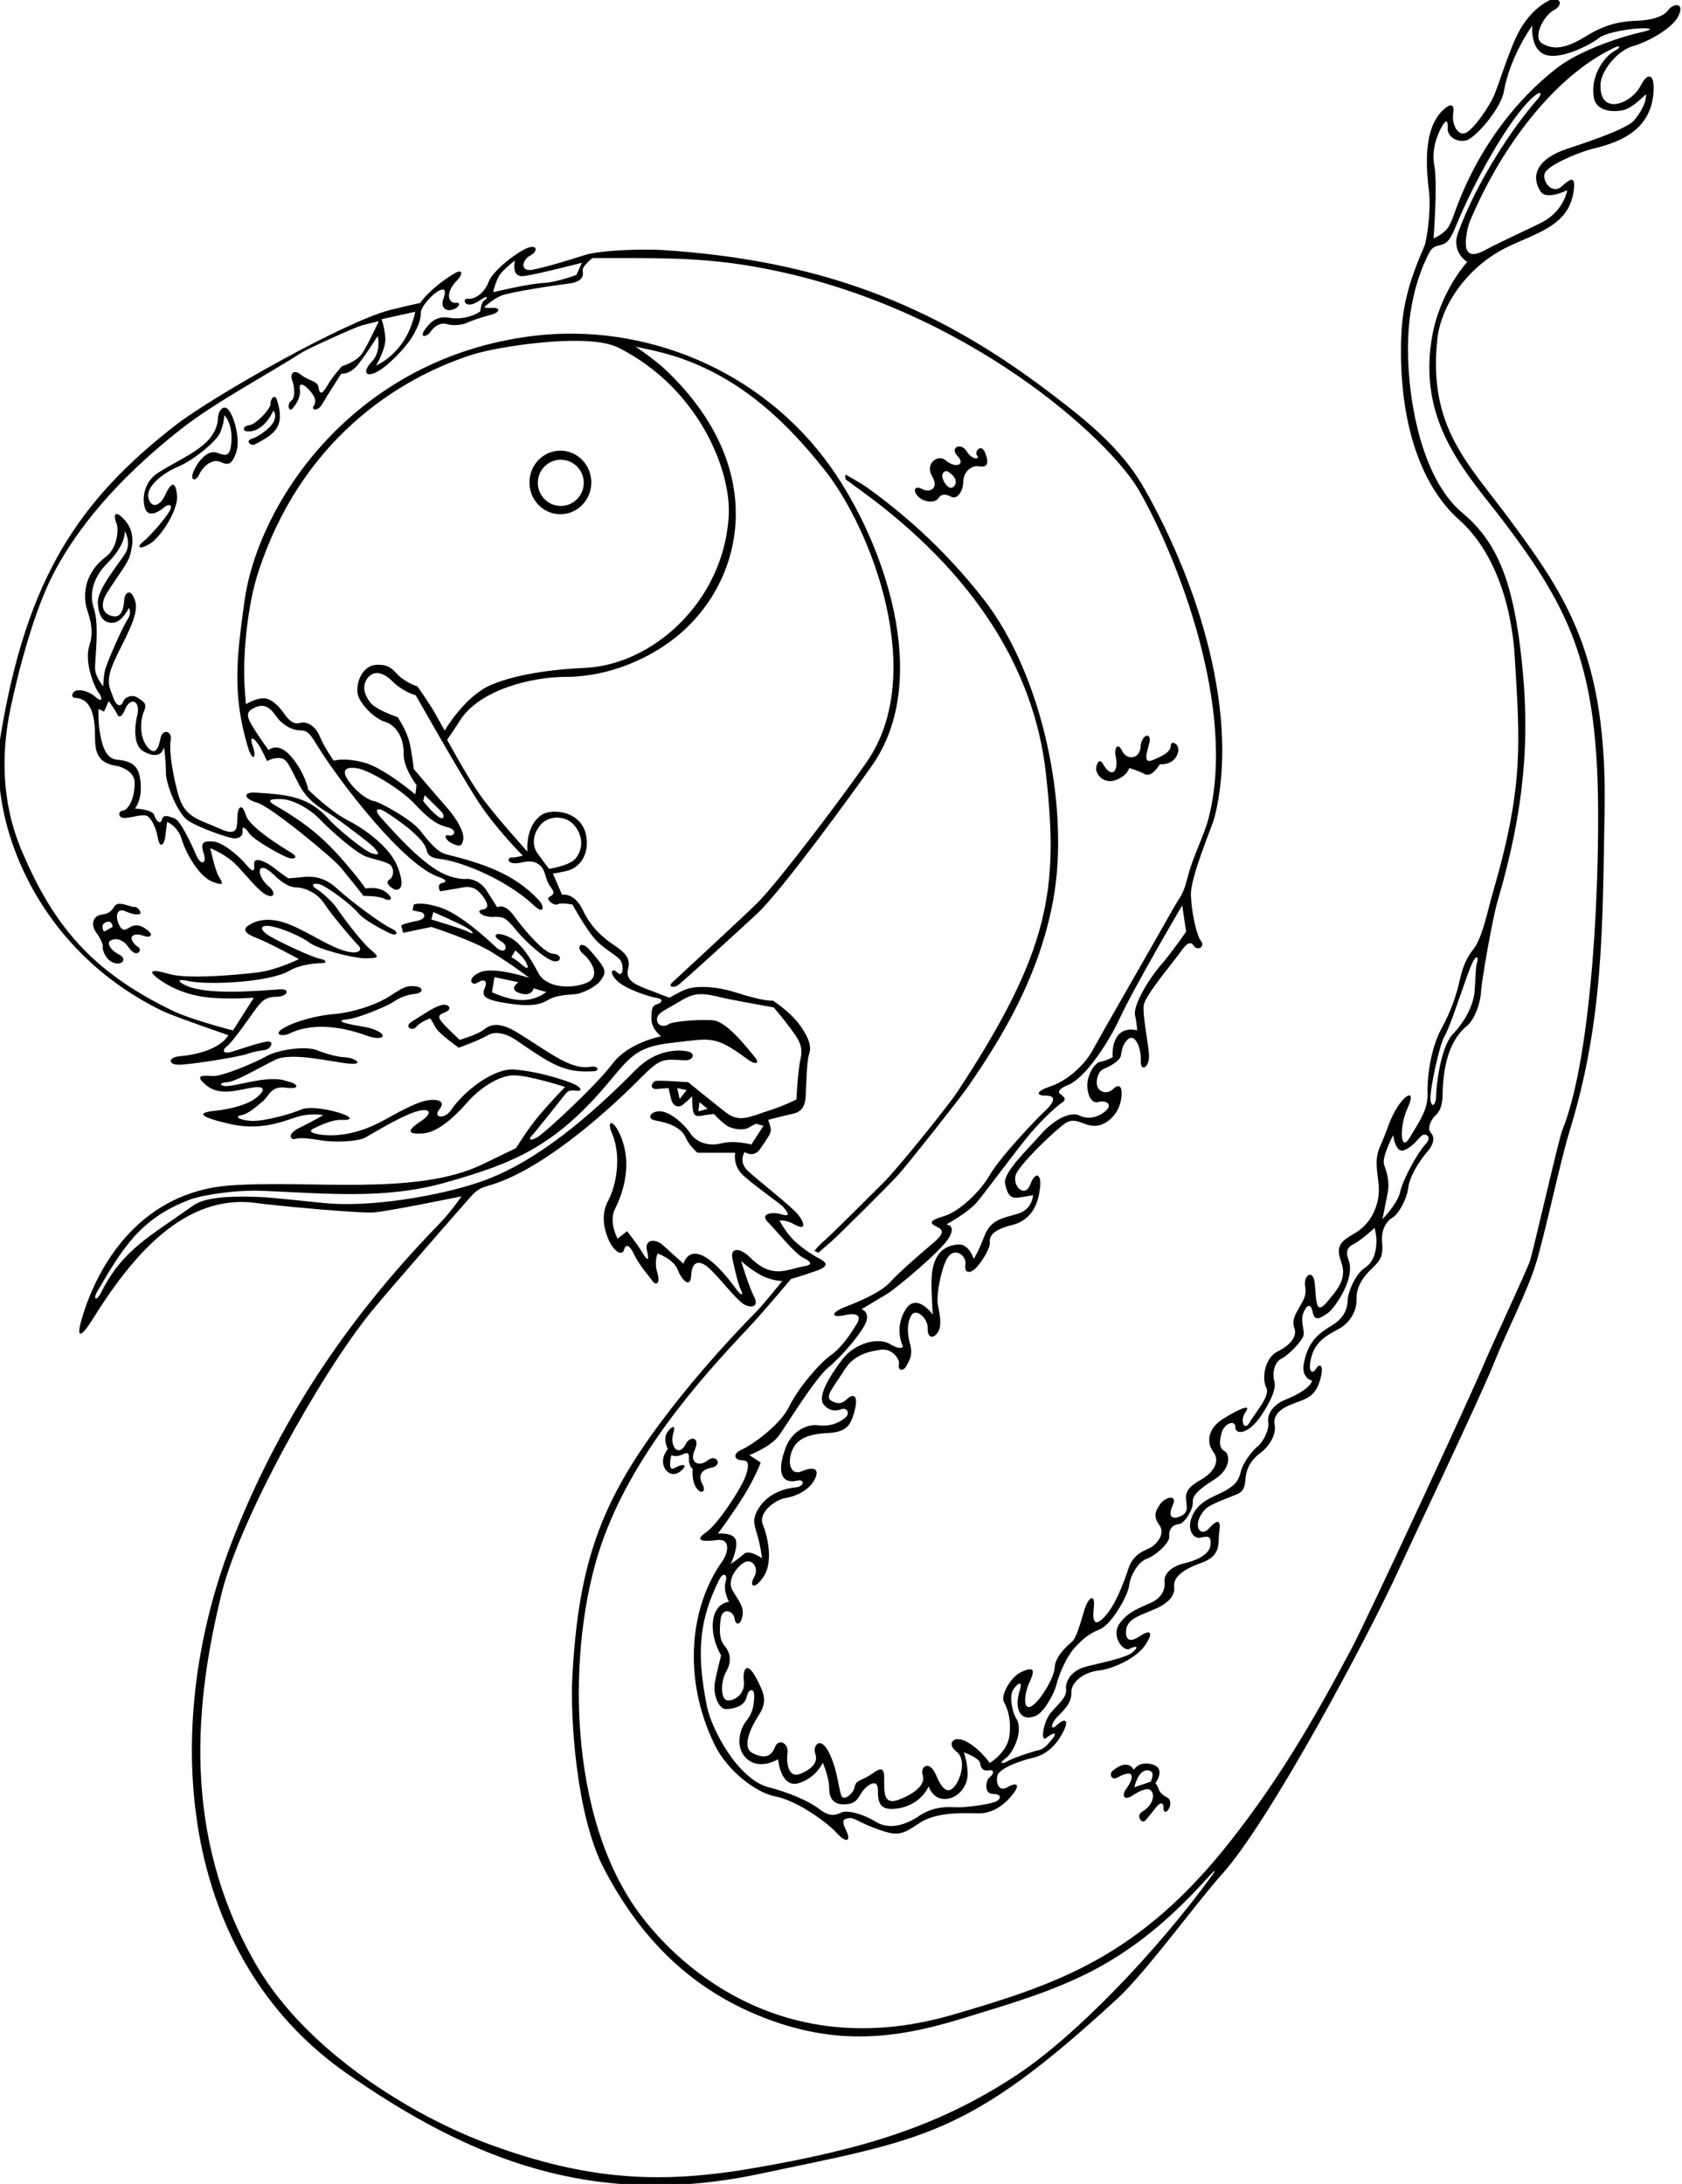 <?xml version="1.0" encoding="UTF-8"?>
<svg xmlns="http://www.w3.org/2000/svg" xmlns:xlink="http://www.w3.org/1999/xlink" width="429pt" height="557pt" viewBox="0 0 429 557" version="1.1">
<g id="surface1">
<path style=" stroke:none;fill-rule:nonzero;fill:rgb(0%,0%,0%);fill-opacity:1;" d="M 425.523 2.539 C 424.371 4.164 421.352 5.152 417.852 5.277 C 414.352 5.402 410.133 5.738 404.508 9.238 C 398.883 12.738 396.02 12.57 393.402 11.133 C 390.785 9.699 393.602 4.062 396.352 2.562 C 399.102 1.062 397.602 -1.062 395.227 0.062 C 392.852 1.188 389.766 3.711 387.391 8.086 C 385.016 12.461 382.23 21.738 380.988 24.531 C 379.746 27.324 375.734 33.188 373.734 33.938 C 371.734 34.688 370.262 31.562 370.637 29.062 C 371.012 26.562 370.082 26.301 368.383 27.773 C 363.637 31.891 363.371 40.047 364.453 48.688 C 365.078 53.688 363.848 61.477 363.316 62.699 C 360.188 69.941 357.762 76.699 357.41 85.441 C 356.602 105.562 361.477 123.062 372.188 132.598 C 380.578 140.074 385.5 153.062 386.363 167.812 C 387.617 189.312 388.711 200.309 380.852 227.312 C 379.336 232.512 378.129 239.195 375.727 242.188 C 373.324 245.18 372.703 248.328 372.078 250.953 C 371.453 253.578 370.242 257.59 367.602 262.438 C 364.957 267.285 363.973 274.574 364.098 278.824 C 364.223 283.074 362.102 285.812 359.602 290.062 C 357.102 294.312 356.852 287.312 358.977 282.688 C 361.102 278.062 358.852 278.688 356.602 282.062 C 354.352 285.438 353.992 288.008 351.992 292.383 C 349.992 296.758 352.117 300.934 351.602 304.938 C 351.082 308.938 349.105 312.453 345.477 314.562 C 341.844 316.672 340.602 317.812 342.102 321.938 C 343.602 326.062 341.227 328.812 338.352 332.188 C 335.477 335.562 335.75 331.449 335.352 327.438 C 334.949 323.426 332.477 325.312 332.852 327.812 C 333.227 330.312 332.727 331.062 331.602 333.062 C 330.477 335.062 329.375 336.711 330.125 338.711 C 330.875 340.711 329.352 342.938 325.852 344.688 C 322.352 346.438 321.852 351.938 322.977 353.938 C 324.102 355.938 320.047 360.438 318.707 362.801 C 317.367 365.16 316.102 362.312 317.727 360.062 C 319.352 357.812 315.602 359.562 311.852 361.938 C 308.102 364.312 307.602 367.812 309.477 370.312 C 311.352 372.812 309.352 375.688 306.227 377.438 C 303.102 379.188 302.27 380.562 302.52 382.562 C 302.77 384.562 303.059 385.84 301.059 386.715 C 299.059 387.59 297.723 386.941 299.098 383.941 C 300.473 380.941 297.102 381.812 295.852 383.688 C 294.602 385.562 294.102 386.75 295.727 389 C 297.352 391.25 294.852 393.938 293.477 394.688 C 292.102 395.438 289.102 396.188 287.852 399.938 C 286.602 403.688 284.543 409.223 281.949 412.098 C 279.355 414.977 278.531 414.004 278.977 410.062 C 279.418 406.121 277.586 407.32 276.586 410.57 C 275.586 413.82 274.586 417.797 273.336 418.797 C 272.086 419.797 269.141 422.555 269.016 425.18 C 268.891 427.805 265.535 433.551 263.227 435.062 C 260.914 436.574 261.02 432.387 262.645 428.887 C 264.27 425.387 263.227 425.188 260.477 426.438 C 257.727 427.688 255.168 432.434 256.043 434.059 C 256.918 435.684 257.961 438.195 257.473 442.574 C 256.988 446.949 252.43 449.645 252.43 449.645 C 252.43 449.645 250.227 446.312 246.727 444.312 C 243.227 442.312 241.301 444.711 243.926 446.711 C 246.551 448.711 245.09 453.621 243.465 455.605 C 241.836 457.586 240.352 456.562 238.727 452.688 C 237.102 448.812 234.602 450.438 235.352 452.812 C 236.102 455.188 233.238 457.496 229.238 458.996 C 225.238 460.496 225.516 457.055 225.52 453.309 C 225.52 449.562 223.336 451.934 221.352 453.062 C 219.363 454.188 218.242 454.195 217.992 455.695 C 217.742 457.195 215.977 458.812 214.977 458.438 C 213.977 458.062 213.977 452.312 211.602 447.312 C 209.227 442.312 207.199 445.309 207.949 447.309 C 208.699 449.309 207.25 451.16 204.125 452.41 C 201 453.66 200.504 449.438 200.852 447.062 C 201.195 444.688 198.59 443.094 197.59 445.719 C 196.59 448.344 194.52 448.457 191.895 447.082 C 189.27 445.707 191.203 441.031 193.465 437.535 C 195.723 434.039 195.102 432.188 192.852 427.938 C 190.602 423.688 189.352 425.438 189.727 428.812 C 190.102 432.188 187.086 433.934 185.449 433.668 C 183.812 433.402 183.727 428.938 185.227 426.312 C 186.727 423.688 186.227 421.438 184.852 419.812 C 183.477 418.188 183.43 416.066 183.805 412.941 C 184.18 409.816 187.078 410.828 187.328 412.703 C 187.578 414.578 188.852 414.688 189.352 412.188 C 189.852 409.688 188.324 408.234 186.824 405.609 C 185.324 402.984 187.898 399.57 189.859 398.469 C 191.82 397.367 193.711 399.887 192.336 402.262 C 190.961 404.637 192.477 405.688 194.852 401.938 C 197.227 398.188 195.805 391.809 194.555 388.809 C 193.305 385.809 197.738 382.461 200.352 382.062 C 202.961 381.66 206.477 380.062 207.852 377.188 C 209.227 374.312 207.141 374.102 204.465 375.25 C 201.789 376.398 200.723 373.344 201.973 370.094 C 203.223 366.844 206.227 365.742 211.102 365.492 C 215.977 365.242 217.055 363.562 218.055 359.438 C 219.055 355.312 217.227 355.625 215.977 356.875 C 214.727 358.125 213.32 358.152 211.824 357.109 C 210.332 356.07 213.066 353.164 215.441 349.289 C 217.816 345.414 221.977 344.602 224.727 344.227 C 227.477 343.852 229.621 346.617 229.27 348.066 C 228.922 349.516 230.352 349.938 231.227 348.312 C 232.102 346.688 232.805 345.434 232.18 343.059 C 231.555 340.684 231.113 338.035 232.324 335.66 C 233.535 333.285 236.727 336.312 236.602 338.688 C 236.477 341.062 237.875 341.66 239.125 339.91 C 240.375 338.16 239.672 335.195 239.195 332.684 C 238.723 330.172 240.277 322.27 242.051 320.27 C 243.828 318.27 246.602 320.312 246.227 322.562 C 245.852 324.812 247.523 325.012 249.227 323.062 C 250.926 321.109 252.582 318.078 252.457 316.953 C 252.332 315.828 252.477 313.812 258.102 312.438 C 263.727 311.062 264.938 306.129 265.285 302.75 C 265.633 299.367 264.102 298.562 262.727 302.188 C 261.352 305.812 257.738 302.164 259.289 299.168 C 260.84 296.172 269.324 288.035 271.824 286.41 C 274.324 284.785 276.242 287.094 279.121 287.141 C 282.004 287.184 285.102 284.438 285.852 280.812 C 286.602 277.188 285.477 276.188 283.977 277.688 C 282.477 279.188 280.602 278.562 279.977 277.312 C 279.352 276.062 279.926 273.215 281.551 272.59 C 283.176 271.965 285.613 270.516 285.863 269.312 C 286.113 268.113 286.227 266.211 287.852 264.938 C 289.477 263.66 291.09 267.188 290.965 270.438 C 290.84 273.688 293.188 272.18 293.062 269.18 C 292.938 266.18 291.328 258.812 291.727 256.312 C 292.129 253.812 299.121 245.543 300.59 243.473 C 302.051 241.398 303.387 239.566 304.434 241.141 C 305.484 242.719 307.449 241.387 306.324 240.012 C 305.199 238.637 303.871 232.688 303.746 228.188 C 303.621 223.688 309.23 210.551 309.707 208.699 C 316.352 182.812 305.793 148.996 291.734 124.367 C 285.816 114.004 276.391 106.664 267.051 99.605 C 237.727 77.438 208.703 66.312 168.848 63.766 C 164.223 63.473 153.238 63.727 148.988 65.102 C 144.738 66.477 138.816 68.254 135.73 68.809 C 132.641 69.363 133.066 66.34 135.227 65.188 C 137.383 64.031 136.977 62.188 134.352 63.312 C 131.727 64.438 125.727 68.938 124.602 71.938 C 123.477 74.938 120.996 76.34 119.477 76.188 C 117.949 76.035 118.43 77.73 119.73 77.68 C 121.031 77.629 122.023 76.805 123.273 76.055 C 124.523 75.305 124.352 76.086 123.523 76.609 C 122.699 77.137 122.477 79.438 122.477 79.438 C 122.477 79.438 121.477 80.113 120.625 80.41 C 119.773 80.711 117.477 81.547 114.602 81.047 C 111.727 80.547 110.035 81.746 108.41 83.996 C 106.785 86.246 108.852 86.062 109.852 84.562 C 110.852 83.062 112.48 82.172 114.102 82.688 C 115.719 83.203 118.227 82.75 118.977 82.375 C 119.727 82 122.492 80.977 125.102 80.312 C 127.711 79.648 127.625 78.387 125.625 78.512 C 123.625 78.637 123.523 78.312 123.523 78.312 C 123.523 78.312 125.629 76.367 127.727 75.445 C 129.828 74.52 141.477 72.762 145.102 72.312 C 148.723 71.859 148.859 70.191 148.609 69.066 C 148.359 67.941 151.125 65.812 151.125 65.812 C 151.125 65.812 152.602 65.816 156.102 65.812 C 171.086 65.801 181.312 65.809 195.473 68.578 C 246.77 78.602 283.039 112.145 290.445 124.98 C 300.32 142.102 315.469 180.762 308.258 208.648 C 307.047 213.332 304.102 218.688 302.758 224.312 C 301.809 228.289 300.527 229.312 299.055 232.035 C 297.578 234.762 281.363 262.914 278.805 267.633 C 276.246 272.352 271.516 275.887 267.996 277.039 C 264.48 278.191 263.852 279.438 266.852 279.438 C 269.852 279.438 268.484 281.566 266.449 283.418 C 264.414 285.266 255.008 295.207 252.508 299.582 C 250.008 303.957 244.602 309.062 240.727 310.188 C 236.852 311.312 237.086 312.008 238.961 312.883 C 240.836 313.758 240.711 314.73 237.938 317.078 C 235.16 319.43 229.477 324.312 227.102 326.938 C 224.727 329.562 219.477 331.812 215.602 333.312 C 211.727 334.812 211.977 336.188 215.352 335.438 C 218.727 334.688 219.828 335.602 218.453 337.773 C 217.078 339.949 214.852 343.562 211.852 345.688 C 208.852 347.812 203.508 354.148 201.258 358.773 C 199.008 363.398 191.977 368.438 189.227 369.688 C 186.477 370.938 187.598 372.441 189.223 372.441 C 190.848 372.441 191.227 373.312 190.227 376.312 C 189.227 379.312 183.184 388.703 180.059 390.828 C 176.934 392.953 179.23 393.281 182.855 392.781 C 186.48 392.281 185.719 396.094 184.227 398.188 C 176.141 409.512 173.852 427.688 182.242 444.926 C 185.426 451.457 192.598 457.191 197.848 458.191 C 203.098 459.191 210.758 464.586 213.355 467.434 C 215.949 470.277 217.051 469.484 215.926 467.109 C 214.801 464.734 214.727 463.969 216.352 463.719 C 217.977 463.469 218.855 464.738 223.73 466.488 C 228.605 468.238 229.852 468.188 234.352 465.062 C 238.852 461.938 246.227 462.461 249.727 462.473 C 253.227 462.484 256.227 460.312 258.352 457.562 C 260.477 454.812 259.004 454.598 256.879 455.848 C 254.754 457.098 253.988 454.695 254.363 452.945 C 254.738 451.195 259.375 449.266 263.605 448.273 C 267.84 447.281 270.246 443.723 271.441 441.133 C 272.641 438.539 271.477 438.188 269.602 439.938 C 267.727 441.688 268.047 439.539 269.602 437.938 C 271.152 436.336 273.375 434.438 273.25 431.688 C 273.125 428.938 276.602 426.457 280.102 426.082 C 283.602 425.707 289.699 423.086 292.074 419.586 C 294.449 416.086 293.215 415.602 290.84 417.227 C 288.465 418.852 286.926 418.609 287.227 415.688 C 287.523 412.762 291.242 411.855 294.727 410.312 C 298.211 408.766 299.727 406.812 299.477 404.688 C 299.227 402.562 301.117 400.48 306.422 398.59 C 311.727 396.703 310.562 393.438 310.988 390.562 C 311.418 387.688 310.602 387.312 308.352 389.812 C 306.102 392.312 303.852 388.938 307.246 385.094 C 308.469 383.711 312.238 382.438 314.227 381.609 C 316.215 380.785 317.418 380.703 317.668 377.203 C 317.918 373.703 319.883 371.727 321.738 370.332 C 323.594 368.938 325.602 365.938 325.102 363.438 C 324.602 360.938 326.68 359.336 328.785 358.43 C 333.074 356.582 335.66 356.773 336.98 350.82 C 337.523 348.371 336.66 347.477 335.66 349.102 C 334.66 350.727 333.359 349.754 334.609 345.629 C 335.859 341.504 339.52 340.074 341.816 338.727 C 344.117 337.375 346.121 334.438 345.996 331.312 C 345.871 328.188 347.738 325.578 349.984 323.449 C 352.234 321.324 352.812 320.191 352.512 316.812 C 352.215 313.434 353.711 311.41 355.188 310.535 C 356.66 309.66 358.805 305.945 359.18 302.945 C 359.555 299.945 362.016 296.078 364.043 293.738 C 366.07 291.398 365.762 289.777 364.91 288.879 C 364.062 287.977 364.699 285.785 366.199 284.41 C 367.699 283.035 367.902 280.812 367.926 279.312 C 368.016 273.953 368.883 265.996 374.07 261.723 C 376.195 259.973 377.617 255.695 377.742 252.945 C 377.867 250.195 380.668 234.25 381.918 230 C 388.977 206.008 390.281 187.926 388.047 167.809 C 386.004 149.406 382.383 138.641 373.047 130.867 C 361.727 121.438 358.578 98.824 359.172 85.875 C 359.574 76.98 361.754 70.156 364 65.512 C 364.852 63.75 365.215 63.016 366.941 62.613 C 368.664 62.215 369.605 61.906 371.23 57.906 C 375.809 46.633 384.98 30.043 391.102 24.688 C 393.102 22.938 393.453 23.84 392.129 25.34 C 385.949 32.332 376.688 46.18 371.879 59.379 C 370.066 64.348 374.227 66.812 374.227 66.812 C 374.227 66.812 366.988 74.535 365.102 86.812 C 361.73 108.719 374.777 121.41 383.926 133.551 C 400.926 156.117 407.48 170.652 407.609 207.188 C 407.699 232.871 405.395 271.141 398.484 288.207 C 397.504 290.633 390.977 319.562 390.102 321.938 C 389.227 324.312 379.738 344.848 378.629 347.547 C 375.418 355.34 349.246 411.883 344.727 420.438 C 334.352 440.062 325.633 454.527 313.902 469.477 C 290.504 499.289 269.234 506.164 243.102 513.812 C 194.387 528.062 167.91 494.289 163.809 488.984 C 144.352 463.812 144.598 419.637 153.273 394.184 C 161.008 371.496 178.09 352.223 190.527 339.051 C 194.777 334.551 201.727 326.211 201.727 326.211 C 201.727 326.211 204.629 325.395 208.297 324.082 C 211.965 322.77 210.461 321.789 208.836 320.914 C 207.211 320.039 205.578 319.02 203.141 316.957 C 200.703 314.895 198.824 311.312 198.824 311.312 C 198.824 311.312 200.117 310.898 202.867 312.398 C 205.617 313.898 205.262 311.875 203.535 309.75 C 201.812 307.625 193.203 300.953 190.727 298.609 C 188.246 296.27 189.926 293.812 189.926 293.812 C 189.926 293.812 192.227 295.438 193.852 293.062 C 195.477 290.688 196.727 289.062 196.602 288.062 C 196.477 287.062 195.926 285.609 195.926 285.609 C 195.926 285.609 199.812 284.574 202.246 284.059 C 204.68 283.535 205.352 281.812 205.477 279.688 C 205.602 277.562 205.777 270.57 206.301 269.066 C 206.824 267.559 206.977 265.812 204.352 261.938 C 201.727 258.062 197.125 255.211 197.125 255.211 C 197.125 255.211 195.082 255.496 188.082 253.246 C 181.082 250.996 176.504 251.699 174.867 252.352 C 173.23 253 170.738 254.473 170.738 254.473 C 170.738 254.473 167.832 253.375 164.332 252 C 160.832 250.625 159.59 249.438 160.227 246.938 C 160.859 244.434 159.395 242.898 156.609 241.051 C 153.824 239.203 150.742 236.555 148.617 232.055 C 146.492 227.555 143.352 228.188 143.352 228.188 L 141.023 222.812 C 141.023 222.812 144.141 222.305 145.238 221.914 C 148.117 220.887 150.027 217.922 149.625 213.91 C 148.906 206.727 140.66 205.98 137.977 207.938 C 133.852 210.938 134.523 217.211 134.523 217.211 C 134.523 217.211 125.59 207.32 122.219 202.441 C 118.848 197.562 114.043 188.684 114.043 188.684 C 114.043 188.684 116.004 185.832 117.363 183.695 C 122.336 175.898 135.656 172.637 144.227 172.637 C 155.492 172.637 166.363 167.762 173.602 161.5 C 189.855 147.434 196.09 119.355 169.801 94.355 C 167.047 91.738 162.125 88.41 162.125 88.41 C 162.125 88.41 164.586 88.93 166.715 89.406 C 186.223 93.781 199.625 106.297 210.477 120.062 C 222.102 134.812 236.676 171.785 221.098 194.285 C 214.605 203.664 198.938 224.348 193.465 229.984 C 190.781 232.746 172.727 249.379 171.477 250.562 C 170.223 251.746 171.836 251.996 172.887 251.297 C 173.938 250.598 189.336 236.547 193.211 232.922 C 199.391 227.137 217.652 202.039 222.441 195.207 C 237.859 173.211 225.398 138.152 211.848 119.062 C 194.062 94.012 163.965 82.281 136.105 85.66 C 90.199 91.227 65.805 128.336 62.359 153.312 C 60.371 167.719 59.219 176.938 63.148 190.297 C 64.398 194.547 65.547 193.309 64.547 190.559 C 63.547 187.809 64.406 187.91 65.531 189.336 C 66.656 190.758 68.102 194.117 68.102 194.117 C 68.102 194.117 69.793 193.133 71.543 193.355 C 73.293 193.582 73.82 195.449 76.32 200.199 C 78.82 204.949 83.102 206.812 85.227 208.312 C 87.352 209.812 94.285 214.941 95.41 216.191 C 96.535 217.441 97.102 218.312 94.977 217.688 C 92.852 217.062 85.668 210.992 83.918 208.992 C 78.719 203.051 73.219 202.684 65.352 202.156 C 61.602 201.906 62.332 203.848 65.605 204.723 C 68.883 205.598 84.551 218.492 86.762 221.094 C 88.969 223.695 92.719 228.5 92.719 228.5 C 92.719 228.5 96.398 228.422 98.023 229.211 C 99.652 230 100.598 229.191 98.469 227.566 C 96.344 225.941 93.227 226.609 93.227 226.609 C 93.227 226.609 92.258 225.16 90.996 223.605 C 84.293 215.34 79.875 211.023 70.227 205.438 C 67.852 204.062 68.852 203.73 71.727 203.797 C 74.602 203.863 78.988 206.234 81.613 208.984 C 84.238 211.734 90.824 217.613 93.449 218.488 C 96.074 219.363 98.598 219.77 99.555 220.613 C 100.512 221.461 100.551 223.613 99.227 224.41 C 97.898 225.211 100.352 227.062 101.227 226.938 C 102.102 226.812 103.273 225.934 101.398 221.059 C 99.527 216.184 93.328 211.594 88.703 209.219 C 84.078 206.844 78.625 201.41 78.625 201.41 C 78.625 201.41 77.848 197.188 74.348 193.062 C 70.848 188.938 68.523 191.312 68.523 191.312 C 68.523 191.312 66.555 188.738 64.555 185.488 C 62.555 182.238 62.938 181.434 65.062 180.434 C 67.188 179.434 68.734 180.234 70.352 182.562 C 71.965 184.891 74.594 186.32 76.605 186.277 C 78.617 186.238 79.328 187.594 81.129 190.48 C 87.102 200.062 103.105 220.734 111.941 223.68 C 113.816 224.305 114.109 224.961 112.711 225.234 C 111.312 225.512 112.227 227.312 112.227 227.312 C 112.227 227.312 115.621 226.797 117.98 226.344 C 120.34 225.891 121.801 226.676 123.301 228.801 C 124.801 230.926 124.492 231.77 122.867 232.02 C 121.242 232.27 123.035 233.969 125.734 233.844 C 128.434 233.719 129 234.012 131.625 237.211 C 134.25 240.41 139.211 244.73 141.238 245.125 C 143.262 245.52 143.457 243.379 141.082 243.254 C 138.707 243.129 133.5 236.914 131.059 233.547 C 128.617 230.172 126.824 231.41 126.824 231.41 C 126.824 231.41 125.629 229.535 124.133 227.16 C 122.637 224.781 120.105 224.039 118.98 224.164 C 117.855 224.289 115.52 223.91 113.52 223.035 C 108.047 220.641 101.336 213.242 96.969 208.316 C 95.414 206.562 96.125 205.711 98.359 207.109 C 102.188 209.508 108.184 213.883 108.824 216.812 C 109.035 217.773 109.477 218.738 112.102 219.047 C 117.988 219.734 129.445 224.531 136.207 230.953 C 138.707 233.328 139.031 231.305 137.379 229.527 C 131.09 222.762 122.988 220.18 113.848 217.895 C 111.348 217.27 109.34 214.531 107.039 211.684 C 104.742 208.832 96.625 204.461 95.473 204.336 C 94.324 204.211 91.527 202.633 89.199 199.582 C 86.871 196.527 87.977 195.438 91.102 195.938 C 94.227 196.438 102.293 201.305 105.793 205.055 C 109.293 208.805 111.352 210.297 114.105 210.973 C 116.863 211.648 115.824 213.41 114.477 213.062 C 113.125 212.711 113.449 214.234 115.324 215.109 C 117.199 215.984 117.758 215.945 118.133 214.195 C 118.508 212.445 116.727 209.062 113.852 205.812 C 110.977 202.562 105.523 196.109 105.523 196.109 C 105.523 196.109 105.141 192.289 104.43 189.305 C 103.719 186.32 101.426 182.91 101.426 182.91 C 101.426 182.91 95.918 181.078 94.438 179.172 C 92.961 177.262 92.266 175.094 93.641 173.094 C 95.016 171.094 97.406 171.066 100.156 173.816 C 102.906 176.566 106.035 177.312 106.035 177.312 C 106.035 177.312 117.25 197.172 121.875 204.297 C 126.5 211.422 133.324 218.211 133.324 218.211 C 133.324 218.211 131.676 218.738 130.426 218.711 C 129.176 218.688 129.227 220.938 133.324 219.91 C 136.035 219.234 137.875 220.297 138.625 221.922 C 139.375 223.547 139.27 224.695 140.52 226.32 C 141.77 227.945 140.898 228.312 140.023 228.812 C 139.148 229.312 141.238 231.129 142.238 230.629 C 143.238 230.129 146.023 230.711 146.023 230.711 C 146.023 230.711 149.996 238.043 152.621 240.418 C 155.246 242.793 157.637 243.848 158.367 245.117 C 159.098 246.387 158.965 249.488 157.477 248.062 C 155.984 246.633 155.234 248.109 157.461 250.211 C 159.684 252.309 165.738 254.27 167.488 254.52 C 169.238 254.77 168.977 255.711 167.625 256.109 C 166.273 256.512 166.16 257.305 166.16 259.93 C 166.16 262.555 168.625 264.312 168.625 264.312 C 168.625 264.312 160.309 265.832 156.184 271.332 C 152.059 276.832 139.227 288.688 137.227 289.938 C 135.227 291.188 134.727 290.562 135.602 289.688 C 136.477 288.812 143.379 280.059 143.98 279.305 C 144.582 278.547 144.961 277.887 146.859 278.172 C 148.762 278.453 148.484 277.227 145.484 276.102 C 142.484 274.977 136.477 273.152 131.102 272.777 C 125.727 272.402 118.102 278.562 115.062 283.094 C 113.391 285.59 110.316 285.07 112.066 282.945 C 113.816 280.82 111.617 280.242 109.117 280.617 C 106.617 280.992 102.93 282.91 97.965 285.672 C 91.555 289.234 86 289.852 82.34 289.453 C 80.469 289.25 78.125 288.691 79.977 287.816 C 81.824 286.941 84.793 285.484 87.227 285.621 C 89.656 285.762 90.031 285.016 87.156 284.016 C 84.281 283.016 78.977 282.012 76.727 283.012 C 74.477 284.012 67.477 286.02 64.227 285.875 C 60.973 285.734 59.727 284.688 61.477 284.438 C 63.227 284.188 65.352 282.258 67 280.902 C 68.652 279.547 69.031 276.902 72.855 277.402 C 76.68 277.902 75.918 276.488 74.043 275.988 C 72.168 275.488 71.598 275.035 68.098 275.285 C 64.598 275.535 59.848 276.922 57.969 277.008 C 56.09 277.09 55.625 276.141 57.875 276.016 C 60.125 275.891 65.883 272.445 70.109 270.336 C 74.34 268.23 84.469 270.836 88.848 271.25 C 93.23 271.664 90.473 269.801 88.223 269.676 C 85.973 269.551 83.539 268.91 80.727 267.812 C 77.91 266.711 70.926 267.711 68.051 269.336 C 65.176 270.961 56.73 274.582 54.227 274.438 C 51.719 274.289 49.324 274.109 52.699 276.859 C 56.074 279.609 60.676 277.988 64.297 277.398 C 67.918 276.805 67.504 278.223 65.488 279.887 C 63.469 281.555 59.477 282.812 54.727 283.312 C 49.977 283.812 50.973 284.875 58.473 286.625 C 65.973 288.375 71.379 286.328 75.234 285.023 C 79.086 283.715 82.426 284.41 82.426 284.41 C 82.426 284.41 79.926 285.922 76.426 287.609 C 72.926 289.301 74.215 290.863 75.363 290.465 C 76.516 290.062 79.223 290.387 82.223 290.887 C 85.223 291.387 91.312 291.18 93.188 290.117 C 95.062 289.055 100.922 285.461 105.172 283.828 C 109.414 282.195 110.977 283.562 107.203 286.062 C 103.191 288.723 104.477 289.312 107.977 289.062 C 111.477 288.812 115.754 285.09 119.004 281.34 C 122.254 277.59 127.035 274.445 130.723 274.262 C 134.41 274.078 144.125 277.211 144.125 277.211 C 144.125 277.211 140.859 280.566 137.77 284.168 C 134.684 287.77 131.625 292.812 131.625 292.812 C 131.625 292.812 126.879 295.121 122.922 297.016 C 106.137 305.055 79.301 300.93 58.977 302.312 C 36.379 303.848 25.18 321.773 20.918 336.152 C 18.918 342.902 21.633 339.672 23.406 336.809 C 33.652 320.297 47.109 304.18 65.602 306.852 C 69.352 307.391 91.484 309.531 95.484 309.203 C 99.484 308.871 117.727 305.109 117.727 305.109 C 117.727 305.109 114.68 309.43 112.418 311.742 C 91.445 333.246 72.164 359.426 59.012 393.574 C 40.727 441.062 45.477 499.062 88.758 529.039 C 119.684 550.457 150.934 563.48 193.734 554.434 C 235.727 545.562 246.82 544.949 285.043 509.691 C 292.23 503.062 305.355 485.02 311.703 477.969 C 323.871 464.461 348.934 417.453 356.652 400.559 C 360.293 392.598 377.477 356.562 380.977 347.812 C 384.477 339.062 389.477 329.562 391.727 322.312 C 393.977 315.062 397.965 296.141 400.316 288.508 C 409.082 260.031 408.711 236.062 409.254 206.938 C 409.996 167.246 399.449 151.977 384.93 132.344 C 374.438 118.152 364.191 108.91 366.598 86.449 C 367.547 77.602 374.574 67.789 384.426 63.023 C 392 59.359 399.973 57.562 401.316 49.066 C 402.066 44.316 400.375 45.711 398.227 47.613 C 396.074 49.512 393.434 46.633 393.934 44.383 C 394.434 42.133 402.996 38.762 405.977 38.012 C 411.32 36.672 421.766 34.105 421.766 22.316 C 421.766 18.816 420.125 18.512 418.477 21.812 C 416.125 26.508 407.84 29.723 408.223 21.438 C 408.375 18.188 412.289 13.004 416.539 11.754 C 420.789 10.504 426.711 7.051 428.129 4.012 C 429.777 0.461 426.672 0.914 425.523 2.539 Z M 147.023 70.109 C 147.023 70.109 141.863 72.059 138.488 72.184 C 135.113 72.309 125.793 74.512 125.793 74.512 C 125.793 74.512 126.477 71.062 127.977 69.438 C 129.477 67.812 131.352 66.438 131.352 66.438 C 131.352 66.438 130.219 70.824 133.598 70.406 C 136.977 69.988 148.426 67.012 148.426 67.012 Z M 183.102 391.145 C 183.102 391.145 186.852 386.102 189.727 381.477 C 192.602 376.852 194.023 373.012 194.023 373.012 L 191.125 371.109 C 191.125 371.109 196.602 369.062 198.727 366.062 C 200.852 363.062 207.852 351.562 211.352 348.688 C 214.852 345.812 220.227 339.438 220.977 336.938 C 221.727 334.438 219.727 333.91 219.727 333.91 C 219.727 333.91 224.102 331.312 226.352 329.938 C 228.602 328.562 240.012 319.086 242.012 315.711 C 244.012 312.336 241.324 312.312 241.324 312.312 C 241.324 312.312 246.852 309.312 249.102 306.688 C 251.352 304.062 259.289 293.188 262.914 288.938 C 266.539 284.688 269.898 281.859 271.023 281.109 C 272.148 280.359 271.258 279.605 270.406 279.008 C 269.559 278.406 270.562 277.445 272.227 276.812 C 276.891 275.031 282.934 265.492 285.594 259.719 C 289.219 251.844 301.523 230.91 301.523 230.91 L 302.523 237.609 C 302.523 237.609 298.977 242.773 296.352 245.812 C 292.352 250.438 288.996 256.688 289.496 258.938 C 289.996 261.188 290.023 262.812 290.023 262.812 C 290.023 262.812 286.098 261.508 284.465 265.199 C 283.477 267.438 283.812 269.633 283.812 269.633 C 283.812 269.633 282.125 270.562 280.625 270.812 C 279.125 271.062 277.215 274.316 277.324 277.012 C 277.434 279.707 278.594 281.547 280.219 281.047 C 281.844 280.547 283.945 281.512 282.109 283.23 C 280.27 284.945 277.594 285.645 275.344 284.52 C 273.094 283.395 268.895 285.426 265.445 289.344 C 261.996 293.266 255.727 299.125 256.352 301.938 C 256.977 304.746 257.727 305.688 259.727 305.438 C 261.727 305.188 263.477 304.812 263.477 304.812 C 263.477 304.812 263.352 308.438 259.602 309.562 C 255.852 310.688 252.727 310.938 251.102 315.188 C 249.477 319.438 248.352 321.062 248.352 321.062 C 248.352 321.062 247.16 317.262 244.531 317.395 C 241.227 317.562 237.863 319.301 237.594 326.199 C 237.477 329.188 237.926 335.312 237.926 335.312 C 237.926 335.312 233.719 329.305 230.844 334.18 C 227.969 339.055 230.316 343.43 230.316 343.43 C 230.316 343.43 229.84 344.527 226.965 342.777 C 224.09 341.027 218.102 342.438 214.852 346.688 C 211.602 350.938 208.434 356.176 210.059 358.176 C 211.684 360.176 213.523 359.824 214.727 359.371 C 215.926 358.922 217.34 360.531 214.977 362.062 C 212.609 363.59 210.723 363.746 208.348 363.496 C 205.973 363.246 202.133 364.801 200.457 369.051 C 198.312 374.5 198.723 378.68 203.352 377.625 C 205.324 377.176 205.168 379.145 202.98 379.336 C 200.797 379.527 196.23 380.504 193.605 384.504 C 191.805 387.246 192.297 388.676 193.098 391.285 C 193.98 394.16 194.352 397.438 194.352 397.438 C 194.352 397.438 191.105 395.078 189.73 396.328 C 188.355 397.578 186.324 398.91 186.324 398.91 C 186.324 398.91 188.121 395.434 187.746 393.059 C 187.371 390.684 183.102 391.145 183.102 391.145 Z M 253.496 459.66 C 251.496 460.285 246.098 461.098 243.348 460.906 C 240.598 460.715 237.312 461.16 234.352 463.188 C 231.387 465.215 227.023 466.859 223.477 464.688 C 219.926 462.512 215.977 461.562 214.477 462.312 C 212.977 463.062 211.465 463.34 208.852 461.312 C 206.238 459.281 200.965 457.082 196.09 455.836 C 188.062 453.773 181.438 440.789 180.328 435.301 C 177.48 421.219 178.422 412.922 183.477 402.812 C 184.477 400.812 185.629 401.645 185.102 403.312 C 184.352 405.688 185.926 408.512 185.926 408.512 C 185.926 408.512 182.375 408.762 181.852 413.438 C 181.324 418.109 183.926 422.211 183.926 422.211 C 183.926 422.211 182.812 426.438 182.312 429.188 C 181.812 431.938 183.211 435.961 185.223 435.898 C 187.23 435.836 189.906 435.121 190.406 432.871 C 190.906 430.621 192.352 430.438 192.352 432.438 C 192.352 434.438 192.145 436.715 190.395 438.84 C 188.645 440.965 187.629 445.227 189.895 447.945 C 193.227 451.938 198.449 448.68 198.449 448.68 C 198.449 448.68 199.102 456.062 203.602 454.812 C 208.102 453.562 209.852 449.562 209.852 449.562 C 209.852 449.562 211.477 453.312 211.477 455.938 C 211.477 458.562 212.5 460.219 215.227 460.188 C 217.949 460.152 218.547 459.191 219.672 457.316 C 220.797 455.441 224 453.082 223.926 456.707 C 223.848 460.332 224.914 461.773 228.73 461.266 C 234.977 460.438 236.867 455.566 236.867 455.566 C 236.867 455.566 237.727 458.812 240.977 458.812 C 244.227 458.812 246.664 455.695 246.789 452.82 C 246.914 449.945 245.824 446.91 245.824 446.91 C 245.824 446.91 249.781 448.344 249.98 449.668 C 250.184 450.992 250.629 451.738 252.23 451.516 C 253.828 451.289 253.387 452.578 252.387 453.328 C 251.387 454.078 250.895 457.531 253.27 457.531 C 255.645 457.531 255.496 459.035 253.496 459.66 Z M 351.051 317.184 C 350.871 319.871 350.164 322.016 347.98 323.441 C 346.016 324.723 343.84 329.059 343.727 331.688 C 343.609 334.316 342.473 336.336 339.762 338 C 336.344 340.098 333.766 341.949 332.602 347.438 C 331.727 351.562 334.625 352.109 334.625 352.109 C 334.625 352.109 334.637 354.215 327.867 356.973 C 324.492 358.348 323.152 360.809 323.477 362.812 C 323.797 364.812 321.914 368 320.812 368.844 C 319.711 369.688 317.043 372.879 316.477 375.312 C 315.906 377.746 314.969 378.801 312.379 380.27 C 309.785 381.738 305.125 382.812 303.742 387.594 C 302.883 390.566 304.602 392.547 306.227 392.172 C 307.852 391.797 309.047 391.531 308.746 394.082 C 308.449 396.633 304.762 398.109 301.984 398.727 C 299.215 399.344 296.77 401.25 297.02 403.375 C 297.27 405.5 296.227 407.562 293.477 408.812 C 290.727 410.062 287.602 411.062 285.477 414.188 C 283.352 417.312 286.5 421.387 288.125 420.512 C 289.75 419.637 290.648 419.883 288.898 421.383 C 287.148 422.883 280.852 424.062 276.977 425.062 C 273.102 426.062 271.699 428.91 271.898 430.809 C 272.102 432.711 270.477 434.062 268.227 436.562 C 265.977 439.062 265.41 444.297 266.727 443.312 C 269.227 441.438 269.602 442.062 268.352 443.562 C 267.102 445.062 266.25 446.109 264.875 446.383 C 263.5 446.66 258.344 448.355 256.977 449.188 C 255.609 450.023 254.727 449.688 256.352 448.562 C 258.602 447.004 261.062 441.219 259.23 438.367 C 258.105 436.617 257.449 432.609 258.324 431.109 C 259.199 429.609 261.074 428.07 260.074 431.195 C 258.625 435.727 260.16 439.305 264.148 437.625 C 266.523 436.625 269.086 431.316 269.438 429.691 C 269.785 428.066 271.727 422.562 274.574 419.723 C 275.883 418.422 277.352 416.812 280.477 415.562 C 283.602 414.312 287.762 406.699 287.977 404.438 C 288.188 402.176 290.102 398.438 292.477 397.562 C 294.852 396.688 298.426 393.41 298.227 391.812 C 298.023 390.211 299.031 388.844 300.602 388.742 C 302.168 388.641 304.352 384.812 304.227 383.188 C 304.102 381.562 305.328 380.094 309.703 377.344 C 314.078 374.594 313.699 370.859 312.324 370.109 C 310.949 369.359 310.902 367.715 311.621 365.328 C 312.344 362.945 315.086 362.004 315.086 364.004 C 315.086 366.004 318.453 365.941 321.816 360.824 C 324.449 356.82 325.52 353.93 325.02 352.305 C 324.52 350.68 324.812 347.527 326.812 346.527 C 328.812 345.527 331.727 342.312 332.352 340.938 C 332.977 339.562 331.602 337.188 332.352 335.062 C 333.102 332.938 334.301 332.098 334.801 334.598 C 335.301 337.098 336.656 336.309 338.781 334.809 C 340.223 333.793 345.758 326.219 343.977 321.438 C 343.156 319.242 343.602 318.062 345.227 317.312 C 346.852 316.562 350.602 313.188 350.602 313.188 C 350.602 313.188 351.176 315.309 351.051 317.184 Z M 363.523 291.902 C 361.523 294.027 357.754 300.949 357.129 303.949 C 356.504 306.949 352.602 310.938 352.602 310.938 C 352.602 310.938 353.289 307.445 353.914 304.32 C 354.539 301.195 353.625 298.883 353 297.008 C 352.375 295.133 355.324 289.512 355.324 289.512 C 355.324 289.512 355.902 294.219 358.102 293.355 C 360.301 292.496 361.562 290.594 362.516 289.719 C 363.465 288.844 365.523 289.777 363.523 291.902 Z M 376.77 245.324 C 376.344 246.43 376.34 249.562 376.102 252.816 C 375.859 256.066 373.848 260.312 370.598 263.688 C 367.348 267.062 366.262 277.438 366.289 279.562 C 366.32 281.684 365.125 282.812 364.852 280.562 C 364.574 278.312 367.102 266.562 368.352 264.438 C 369.602 262.312 371.477 256.562 372.477 253.812 C 373.477 251.062 374.785 246.891 375.852 244.938 C 376.602 243.562 377.195 244.223 376.77 245.324 Z M 108.324 202.812 C 108.324 202.812 112.102 206.438 112.727 207.188 C 113.352 207.938 113.402 209.391 111.777 208.266 C 110.152 207.141 107.926 204.312 107.926 204.312 Z M 111.102 182.188 C 109.602 179.438 106.426 175.012 106.426 175.012 C 106.426 175.012 104.852 174.688 102.602 173.062 C 100.352 171.438 99.977 169.312 95.977 169.562 C 91.977 169.812 90.578 175.008 91.328 177.383 C 92.078 179.758 95.477 183.285 98.352 184.16 C 101.227 185.035 103.07 188.559 102.945 192.184 C 102.82 195.809 106.227 200.211 106.227 200.211 L 105.926 202.609 C 105.926 202.609 97.98 195.863 92.855 194.488 C 87.73 193.113 85.125 194.012 85.125 194.012 C 85.125 194.012 82.801 190.805 81.535 187.754 C 80.266 184.695 77.852 184 76.602 184.375 C 75.352 184.75 74.102 184.312 72.602 182.188 C 71.102 180.062 69.348 178.227 67.348 178.102 C 65.348 177.977 62.727 179.609 62.727 179.609 C 62.727 179.609 62.41 176.062 62.328 173.938 C 62 165.648 63.297 153.977 65.75 146.32 C 76.625 112.418 101.352 96.562 120.492 90.438 C 126.91 88.383 149.969 84.754 157.734 88.664 C 178.102 98.938 186.617 119.918 185.852 131.812 C 184.441 153.652 166.262 169.629 149.105 170.344 C 143.105 170.594 132.477 171.562 125.176 174.711 C 118.496 177.59 113.426 186.312 113.426 186.312 C 113.426 186.312 112.602 184.938 111.102 182.188 Z M 140.023 221.609 L 137.215 217.82 C 137.215 217.82 134.492 214.656 137.77 210.48 C 139.145 208.73 142.102 207.812 144.852 209.188 C 147.43 210.477 149.871 215.121 146.832 218.922 C 145.332 220.797 140.023 221.609 140.023 221.609 Z M 309 478.5 C 294.859 497.887 274.391 519.223 259.496 529.094 C 239.398 542.41 219.926 548.164 192.352 552.938 C 169.102 556.961 150.418 556.352 124.602 546.809 C 105.367 539.703 78.07 523.281 65.211 500.883 C 45.918 467.277 49.977 433.211 56.477 406.562 C 61.168 387.328 81.809 350.395 94.695 334.523 C 98.672 329.621 118.727 306.688 119.852 305.438 C 120.977 304.188 121.949 303.117 124.297 302.48 C 137.352 298.938 153.602 284.812 163.441 274.906 C 168.789 269.523 169.227 270.211 174.723 270.418 C 176.723 270.492 177.602 268.688 175.477 268.188 C 173.352 267.688 167.496 267.453 162.242 272.766 C 150.402 284.746 137.32 295.887 123.852 300.938 C 114.379 304.488 96.734 307.789 84.348 306.965 C 80.598 306.715 70.223 305.418 65.848 305.273 C 61.473 305.129 52.863 304.902 49.363 307.402 C 38.344 315.273 31.277 318.688 25.84 329.555 C 24.59 332.055 23.602 331.438 24.852 329.312 C 31.117 318.66 35.625 310.754 48.477 305.938 C 51.477 304.812 59.977 303.438 66.727 303.707 C 83.223 304.363 98.176 305.977 113.609 301.605 C 130.977 296.688 141.598 292.473 155.625 275.582 C 160.949 269.172 162.777 266.91 171.477 265.953 C 181.422 264.863 182.156 263.887 190.75 270.219 C 192.648 271.617 193.988 271.363 192.477 269.562 C 190.965 267.758 185.453 260.48 181.824 260.211 C 178.199 259.941 171.449 260.504 170.5 261.23 C 169.551 261.953 168.031 261.691 167.695 260.691 C 167.363 259.691 167.492 258.719 169.875 257.422 C 176.062 254.047 176.434 252.504 183.602 254.312 C 186.098 254.945 197.352 256.938 197.352 256.938 C 197.352 256.938 200.02 260.074 201.645 262.324 C 203.27 264.574 204.973 266.562 204.223 269.812 C 203.473 273.062 203.125 280.41 203.125 280.41 C 203.125 280.41 199.984 282.031 196.102 283.254 C 191.367 284.746 188.684 286.473 185.164 283.742 C 181.652 281.012 175.523 276.012 175.523 276.012 C 175.523 276.012 168.227 275.461 167.227 275.711 C 166.227 275.961 165.473 277.914 167.598 277.734 C 169.723 277.551 170.523 277.512 170.523 277.512 C 170.523 277.512 170.867 279.18 171.242 280.555 C 171.617 281.93 172.941 282.746 174.188 281.738 C 175.434 280.73 176.523 279.609 176.523 279.609 C 176.523 279.609 176.531 282.293 176.781 283.418 C 177.031 284.543 177.59 284.809 178.977 284.543 C 180.363 284.281 182.105 284.117 182.105 284.117 C 182.105 284.117 183.852 286.062 185.352 287.062 C 186.852 288.062 189.676 288.359 190.926 287.609 C 192.176 286.859 192.824 286.609 192.824 286.609 L 194.727 287.109 L 191.625 291.91 C 191.625 291.91 187.422 290.719 184.047 291.594 C 180.672 292.469 177.531 291.312 176.027 289.004 C 174.523 286.695 171.16 283.754 168.66 283.453 C 166.16 283.152 164.469 285.336 167.352 285.812 C 170.234 286.285 173.688 287.477 174.812 289.977 C 175.938 292.477 177.926 294.012 177.926 294.012 L 187.523 294.012 C 187.523 294.012 186.809 297.16 189.469 299.691 C 192.133 302.223 199.02 306.938 199.855 307.93 C 201.523 309.91 201.219 310.277 199.094 309.652 C 196.969 309.027 193.699 309.52 195.852 311.688 C 198 313.855 202.727 319.727 204.836 320.77 C 206.945 321.816 207.371 322.57 205.121 322.945 C 200.848 323.66 197.012 326.395 191.383 320.766 C 188.758 318.141 186.191 318.062 186.812 321.062 C 187.434 324.062 188.398 327.984 189.023 329.109 C 189.648 330.234 189.148 330.609 188.023 329.109 C 186.898 327.609 182.742 321.77 178.992 320.145 C 175.242 318.52 174.324 322.312 174.324 322.312 C 174.324 322.312 170.656 319.02 168.98 317.492 C 167.305 315.969 164.273 315.887 165.023 319.012 C 165.773 322.137 164.914 321.312 163.734 319.305 C 162.559 317.297 159.926 314.012 159.926 314.012 L 157.523 315.91 C 157.523 315.91 155.199 311.66 156.824 308.41 C 159.586 302.887 161.242 295.539 157.812 288.676 C 156.188 285.426 154.758 285.914 156.043 288.906 C 158.633 294.945 157.148 302.438 155.113 306.219 C 153.363 309.469 153.852 313.062 155.227 316.188 C 156.602 319.312 158.703 320.336 159.129 318.836 C 159.555 317.336 160.398 317.133 161.773 320.008 C 163.148 322.883 165.551 325.461 166.426 326.711 C 167.301 327.961 168.52 327.43 167.645 324.555 C 166.77 321.68 167.727 319.688 167.727 319.688 C 167.727 319.688 171.789 321.086 172.867 323.859 C 173.941 326.637 176.156 328.688 176.281 325.312 C 176.406 321.938 178.16 320.746 181.359 323.922 C 184.562 327.098 188.285 332.16 190.227 332.91 C 192.164 333.66 193.527 332.969 192.277 330.594 C 191.027 328.219 189.023 321.609 189.023 321.609 C 189.023 321.609 191.281 323.73 194.078 325.219 C 196.879 326.711 199.523 326.711 199.523 326.711 C 199.523 326.711 194.844 332.551 192.953 334.477 C 184.305 343.285 175.094 353.695 167.102 364.688 C 152.477 384.793 147.441 400.523 145.977 427.688 C 145.43 437.801 146.922 462.867 153.977 476.438 C 162.613 493.047 175.027 506.836 194.652 514.523 C 213.07 521.734 228.145 520.102 245.129 514.898 C 270.672 507.07 286.602 502.812 308.523 478.355 C 309.773 476.957 310.48 476.469 309 478.5 Z M 180.477 282.812 L 178.102 283.438 L 178.426 281.109 Z M 175.125 278.012 L 173.352 280.312 L 172.727 277.512 Z M 411.988 12.891 C 409.629 14.07 405.633 18.754 406.48 24.688 C 407.105 29.062 412.891 28.617 414.879 27.809 C 416.867 27 419.824 24.012 419.824 24.012 C 419.824 24.012 420.184 26.668 416.762 30.73 C 414.762 33.105 402.242 37.105 399.617 37.98 C 392.266 40.434 390.199 44.719 392.973 48.879 C 394.473 51.129 399.727 48.512 399.727 48.512 C 399.727 48.512 398.98 53.508 393.695 56.484 C 391.695 57.609 382.5 61.742 379.125 63.617 C 375.75 65.492 374.523 64.91 374.023 63.41 C 373.523 61.91 374.223 58.078 374.848 56.578 C 382.734 37.652 396.41 19.414 411.691 12.188 C 413.508 11.328 413.238 12.266 411.988 12.891 Z M 418.727 8.188 C 415.133 8.949 403.398 12.387 396.977 17.438 C 386.621 25.574 378.355 36.555 372.82 49.578 C 370.742 54.469 370.305 57.047 368.93 58.547 C 367.555 60.047 365.625 60.812 365.625 60.812 C 365.625 60.812 366.707 46.812 365.832 42.312 C 364.957 37.812 366.949 33.617 367.875 32.07 C 368.801 30.52 369.355 30.562 369.23 32.688 C 369.105 34.812 371.605 36.426 373.98 35.801 C 376.355 35.176 382.789 27.703 383.539 23.453 C 385.18 14.16 390.824 6.512 390.824 6.512 C 390.824 6.512 390.273 11.562 393.254 13.535 C 396.973 16 405.68 11.406 407.68 9.781 C 409.68 8.156 416.375 7.211 419.125 7.211 C 421.875 7.211 420.82 7.742 418.727 8.188 Z M 292.926 449.812 C 290.098 449.461 289.211 451.41 289.211 451.41 C 289.211 451.41 287.777 448.211 283.727 451.688 C 282.852 452.438 283.508 454.164 284.961 453.367 C 289.594 450.812 289.25 453.496 287.258 456.215 C 285.98 457.953 286.68 459.332 288.805 457.957 C 290.93 456.586 293.102 455.562 293.852 457.062 C 294.602 458.562 293.426 460.812 291.477 461.938 C 289.523 463.062 291.203 465.223 292.078 464.348 C 292.953 463.473 293.691 462.344 294.977 460.812 C 296.258 459.277 296.816 460.062 296.75 461.062 C 296.684 462.066 297.277 462.527 297.949 461.578 C 298.625 460.629 298.727 459.062 297.852 458.562 C 296.977 458.062 295.898 457.438 295.523 456.312 C 295.148 455.188 294.68 454.816 294.68 454.816 C 294.68 454.816 297.977 450.438 292.926 449.812 Z M 293.473 454.43 L 289.324 455.812 C 289.324 455.812 290.227 451.461 292.625 451.512 C 295.027 451.562 293.473 454.43 293.473 454.43 Z M 41.605 257.922 C 44.207 259.176 58.227 264.012 58.227 264.012 C 58.227 264.012 56.324 268.41 45.727 269.41 C 42.824 269.688 42.848 271.535 45.602 271.551 C 48.352 271.566 60.891 269.574 63.023 268.812 C 65.16 268.047 66.543 267.992 67.738 267.766 C 68.938 267.539 70.457 265.16 67.602 265.727 C 64.75 266.289 59.863 268.094 58.613 268.383 C 57.363 268.676 56.23 268.133 57.98 266.758 C 59.73 265.383 65.195 257.211 65.949 256.402 C 66.703 255.594 67.602 254.223 70.477 254.223 C 73.352 254.223 74.223 252.121 71.352 252.316 C 65.832 252.695 52.586 253.93 47.207 251.242 C 44.457 249.867 46.227 249.781 47.977 250.188 C 52.656 251.27 68.586 250.633 73.852 247.562 C 76.852 245.812 81.273 245.629 82.348 245.629 C 83.426 245.629 83.223 244.777 81.598 244.527 C 79.973 244.277 72.004 240.621 68.957 238.848 C 65.906 237.07 66.301 235.754 69.102 236.234 C 71.902 236.719 76.844 238.82 78.969 240.445 C 81.094 242.07 90.348 244.535 93.598 244.41 C 96.848 244.285 96.824 244.215 94.328 242.023 C 91.832 239.836 86.922 233.18 86.047 231.805 C 85.172 230.43 82.309 227.66 80.707 226.711 C 79.109 225.758 79.852 225.062 81.602 225.562 C 83.352 226.062 89.586 230.699 91.211 232.699 C 92.836 234.699 97.223 236.938 99.223 237.938 C 101.223 238.938 102.047 237.805 99.699 236.742 C 97.348 235.68 89.34 229.766 85.84 226.516 C 82.34 223.266 78.848 223.492 76.977 223.711 C 75.102 223.93 73.523 224.012 73.523 224.012 C 73.523 224.012 71.527 222.641 69.777 221.266 C 68.027 219.891 64.578 218.133 64.828 220.508 C 65.078 222.883 64.02 222.023 62.637 220.344 C 61.254 218.664 57 214.812 54.324 214.609 C 51.652 214.41 51.09 215.062 51.965 217.688 C 52.84 220.312 51.242 220.941 49.965 217.941 C 48.691 214.941 46 209.324 44.617 208.789 C 43.23 208.254 41.668 207.512 41.293 209.012 C 40.918 210.512 39.836 209.383 39.336 207.883 C 38.836 206.383 34.426 206.211 34.426 206.211 C 34.426 206.211 36.031 204.312 35.906 200.688 C 35.758 196.41 34.863 194.18 29.895 193.762 C 26.773 193.5 26.008 189.688 25.508 187.062 C 25.008 184.438 25.125 180.812 25.125 180.812 L 26.523 181.512 L 27.727 178.812 C 27.727 178.812 29.426 181.086 29.926 182.211 C 30.426 183.336 31.297 182.441 31.855 181.004 C 33.164 177.648 35.977 178.562 34.977 182.562 C 34.477 184.562 33.719 190.004 36.594 191.629 C 41.234 194.254 41.84 190.531 41.84 190.531 C 41.84 190.531 42.324 194.109 42.324 197.109 C 42.324 200.109 45.355 207.555 47.98 209.305 C 50.605 211.055 58.602 213.938 59.977 213.812 C 61.352 213.688 61.977 213.039 61.852 211.938 C 61.723 210.836 62.352 210.688 63.477 212.438 C 64.602 214.188 71.414 217.926 73.215 218.648 C 75.012 219.375 76.352 218.688 74.227 217.438 C 72.102 216.188 63.602 210.938 62.727 207.938 C 61.852 204.938 60.676 205.438 60.551 208.188 C 60.426 210.938 60.852 213.562 55.977 211.312 C 51.102 209.062 47.273 208.703 45.594 203.062 C 44.301 198.703 43.016 191.688 43.516 188.938 C 44.016 186.188 41.406 185.949 40.961 188.184 C 40.512 190.414 39.719 193.133 37.594 190.508 C 35.469 187.883 35.797 183.695 36.672 181.57 C 37.547 179.445 36.844 179.137 35.219 178.012 C 33.594 176.887 31.797 177.918 31.414 178.938 C 30.824 180.512 29.578 180.062 28.852 177.812 C 28.125 175.559 26.68 174.102 29.102 168.688 C 31.52 163.273 35.602 156.938 34.477 153.312 C 33.352 149.688 31.863 151.309 31.727 152.688 C 31.586 154.066 31.426 157.562 28.977 157.188 C 26.523 156.812 25.117 154.758 27.301 151.191 C 29.484 147.625 32.59 143.734 33.113 141.754 C 33.633 139.773 34.754 135.977 31.879 132.727 C 29.004 129.477 28.977 131.801 29.688 133.422 C 30.398 135.043 29.875 139.895 27 142.02 C 22.273 145.516 20.633 150.949 22.352 155.938 C 23.254 158.555 23.816 161.605 22.852 164.438 C 21.383 168.734 23.965 174.969 25.102 176.562 C 26.234 178.152 26.188 179.344 24.312 177.719 C 22.438 176.094 20.195 175.836 19.297 176.184 C 18.398 176.535 17.922 177.941 19.219 177.992 C 23.164 178.145 24.227 182.414 24.227 187.562 C 24.227 191.664 24.719 194.633 29.852 195.359 C 30.727 195.484 34.305 196.672 34.344 199.555 C 34.406 203.914 32.555 206.641 31.367 206.746 C 29.992 206.871 30.051 208.766 31.98 208.613 C 33.914 208.457 36.52 207.555 37.523 208.109 C 38.531 208.668 39.73 210.785 40.227 213.562 C 40.797 216.762 41.898 215.324 42.148 213.449 C 42.398 211.574 42.625 209.609 42.625 209.609 C 42.625 209.609 45.352 210.688 46.352 214.062 C 47.352 217.438 50.664 223.496 54.164 224.871 C 57.664 226.246 56.609 224.93 55.734 223.43 C 54.859 221.93 53.625 216.312 53.625 216.312 C 53.625 216.312 57.426 217.812 59.977 220.312 C 62.523 222.812 65.977 227.438 68.102 228.312 C 70.227 229.188 70.09 227.328 68.703 226.215 C 65.102 223.312 65.422 218.777 69.918 223.18 C 72.352 225.562 74.219 226.324 75.477 226.312 C 76.73 226.297 80.426 227.047 82.676 230.422 C 84.926 233.797 89.977 239.688 91.352 241.062 C 92.727 242.438 91.34 243.75 86.957 242.203 C 82.574 240.66 77.094 236.711 72.219 235.211 C 67.344 233.711 64.43 235.277 63.227 236.129 C 62.027 236.98 62.301 238.043 65.352 239.188 C 68.402 240.328 76.227 244.609 76.227 244.609 C 76.227 244.609 70.742 247.398 65.617 248.023 C 60.492 248.648 47.75 249.785 43.125 248.41 C 38.5 247.035 37.16 247.504 41.285 250.254 C 45.41 253.004 50.102 254.312 55.227 254.562 C 60.352 254.812 64.73 254.461 64.73 254.461 L 59.426 262.812 C 59.426 262.812 48.867 260.102 44.152 257.836 C 23.023 247.68 13.43 235.617 5.477 216.812 C 0.184 204.301 0.379 191.48 2.727 180.438 C 4.852 170.438 8.777 155.613 13.664 146.25 C 21.281 131.648 33.691 119.184 46.551 109.141 C 54.977 102.562 68.859 95.137 76.848 89.992 C 78.594 88.867 90.664 83.43 92.172 83.023 C 93.68 82.617 96.625 81.91 96.625 81.91 C 96.625 81.91 93.875 87.824 92.477 89.988 C 90.977 92.312 87.227 93.41 87.227 93.41 C 87.227 93.41 85.125 95.582 83.578 98.207 C 82.027 100.832 81.5 100.555 81.25 98.805 C 81 97.055 78.727 97.188 76.727 95.562 C 74.727 93.938 73.941 95.543 74.531 97.039 C 75.117 98.535 75.402 101.461 74.277 102.211 C 73.152 102.961 73.602 105.438 74.727 104.062 C 75.852 102.688 76.727 100.91 76.477 99.312 C 76.227 97.711 77.152 97.695 78.602 99.188 C 80.051 100.68 80.926 102.184 80.051 103.434 C 79.176 104.684 81.102 104.938 82.102 103.188 C 83.102 101.438 87.023 95.312 87.023 95.312 C 87.023 95.312 89.25 95.648 91.438 92.836 C 93.625 90.023 96.324 85.711 96.324 85.711 C 96.324 85.711 97.344 89.598 94.844 92.223 C 92.344 94.848 93.258 96.422 96.25 94.789 C 99.246 93.16 103.438 88.547 104.852 86.355 C 106.262 84.164 107.438 81.551 107.312 79.926 C 107.188 78.301 110.434 74.836 112.008 74.109 C 113.586 73.387 113.805 74.188 113.055 76.312 C 112.305 78.438 113.73 79.508 115.48 78.961 C 117.23 78.41 117.492 77.105 116.547 77.238 C 114.277 77.559 113.406 74.672 116.59 71.484 C 118.008 70.07 118.359 68.176 115.445 70.008 C 109.355 73.84 107.152 77.285 107.152 77.285 C 107.152 77.285 105.121 77.672 99.707 79.008 C 88.066 81.871 54.164 101.199 45.059 108.23 C 19.852 127.688 6.852 147.688 0.227 187.188 C -3.453 209.117 9.121 242.27 41.605 257.922 Z M 24.254 170.559 C 24.156 168.309 25.426 159.484 23.926 155.109 C 22.426 150.734 24.543 146.461 27.227 143.812 C 32.34 138.758 31.824 135.41 31.824 135.41 C 31.824 135.41 33.699 138.484 31.852 141.312 C 30 144.141 24.797 150.406 24.949 153.691 C 25.125 157.512 26.625 159.074 28.977 158.812 C 31.227 158.562 32.852 155.062 32.852 155.062 C 32.852 155.062 33.742 156.191 32.492 158.066 C 31.242 159.941 27.023 169.438 26.715 171.199 C 26.391 173.066 26.324 175.012 26.324 175.012 C 26.324 175.012 24.348 172.809 24.254 170.559 Z M 105.926 79.512 C 105.926 79.512 105.59 81.078 104.965 82.828 C 102.129 90.766 95.926 93.211 95.926 93.211 C 95.926 93.211 98.484 88.945 98.281 86.188 C 98.078 83.434 97.324 81.41 97.324 81.41 Z M 69.953 107.211 C 70.578 105.461 69.727 104.711 69.727 104.711 C 69.727 104.711 67.461 110.152 63.23 110.027 C 61.527 109.977 62.102 108.562 63.602 108.438 C 65.102 108.312 68.977 104.438 68.977 103.062 C 68.977 101.688 70.074 100.359 70.602 101.938 C 72.82 108.602 70.258 110.695 64.98 113.332 C 63.98 113.832 62.445 112.43 64.227 111.91 C 66.004 111.395 69.328 108.961 69.953 107.211 Z M 59.012 112.691 C 59.352 107.812 57.227 105.91 57.227 105.91 C 57.227 105.91 57.102 108.312 56.102 110.438 C 55.102 112.562 49.727 117.188 45.352 119.062 C 40.977 120.938 37.344 124.273 37.824 126.812 C 38.305 129.348 40.477 129.812 42.227 126.062 C 43.977 122.312 44.879 123.234 45.16 126.438 C 45.477 130.062 40.977 137.062 38.227 138.688 C 35.477 140.312 34.793 139.535 36.395 138.25 C 38.055 136.918 42.102 132.438 43.309 130.227 C 44.176 128.637 42.941 128.473 41.941 129.348 C 40.941 130.223 38.152 132.133 37.152 130.008 C 36.152 127.883 36.379 123.07 40.344 120.559 C 47.199 116.219 55.367 113.578 55.602 106.438 C 55.645 105.066 56.953 102.77 58.406 104.695 C 59.855 106.621 61.352 112.312 60.227 115.438 C 59.102 118.562 58.227 118.715 56.227 117.812 C 54.223 116.91 51.852 118.812 50.852 120.938 C 49.852 123.062 48.305 122.57 49.43 120.07 C 50.555 117.57 52.973 114.695 55.223 115.445 C 57.473 116.195 58.727 116.816 59.012 112.691 Z M 106.109 234.922 C 103.117 235.496 102.324 236.012 102.324 236.012 L 102.824 237.91 L 110.023 236.41 C 110.023 236.41 120.156 239.633 125.281 242.758 C 130.41 245.879 135.023 249.41 135.023 249.41 C 135.023 249.41 125.852 246.379 122.352 248.004 C 118.852 249.629 120.297 251.629 121.824 250.609 C 123.352 249.594 124.375 250.062 123.75 251.688 C 123.125 253.312 122.473 254.598 127.461 255.555 C 136.602 257.312 138.496 255.723 140.121 254.848 C 141.746 253.973 144.047 253.73 146.297 253.605 C 148.547 253.48 151.977 251.66 153.102 250.188 C 155.023 247.66 154.445 247.059 150.668 242.559 C 148.043 239.434 146.785 241.684 148.738 243.297 C 150.688 244.91 153.523 249.078 149.523 250.703 C 145.523 252.328 139.316 251.891 137.355 248.246 C 135.395 244.602 133.004 240.387 129.629 238.887 C 126.254 237.387 125.367 238.66 127.742 240.035 C 130.117 241.41 128.742 243.73 126.477 241.562 C 124.211 239.395 117.285 233.07 112.285 231.445 C 107.285 229.82 105.523 230.711 105.523 230.711 L 105.238 232.176 C 105.238 232.176 106.363 232.422 107.352 232.621 C 108.34 232.824 109.105 234.348 106.109 234.922 Z M 136.098 252.066 L 139.324 253.012 C 139.324 253.012 137.102 254.938 133.477 255.062 C 129.852 255.188 125.477 253.062 125.477 253.062 L 126.125 249.211 L 132.246 250.516 C 132.246 250.516 129.477 252.312 132.602 253.312 C 135.727 254.312 136.098 252.066 136.098 252.066 Z M 131.426 242.41 C 131.426 242.41 133.602 244.062 134.352 245.812 C 135.102 247.562 133.973 246.816 132.844 245.82 C 131.715 244.824 130.426 244.109 130.426 244.109 Z M 110.523 232.609 C 110.523 232.609 117.602 235.688 119.352 236.812 C 121.102 237.938 120.852 238.438 119.223 237.566 C 117.859 236.84 110.023 234.512 110.023 234.512 Z M 99.387 254.062 C 103.012 251.688 103.852 251.312 105.977 251.562 C 108.102 251.812 108.078 253.254 105.73 253.496 C 103.387 253.742 101.617 254.66 100.117 255.66 C 98.617 256.66 91.375 259.66 88.852 259.938 C 86.324 260.211 86.469 260.586 89.219 261.211 C 91.969 261.836 94.359 261.867 96.609 263.117 C 98.859 264.367 97.113 265.465 93.367 264.086 C 86.527 261.57 79.207 260.945 73.859 263.586 C 71.934 264.535 69.406 263.82 72.508 262.105 C 75.973 260.184 81.406 258.926 85.477 258.598 C 89.551 258.273 95.762 256.438 99.387 254.062 Z M 112.922 260.93 C 113.812 261.98 117.227 265.211 117.227 265.211 C 117.227 265.211 121.676 263.961 123.426 262.586 C 125.176 261.211 127.363 260.531 132.102 263.438 C 139.848 268.188 145.492 272.918 150.477 272.086 C 152.727 271.711 152.898 273.121 151.523 273.211 C 143.789 273.719 140.602 271.41 131.527 265.203 C 129.152 263.578 126.262 262.887 124.352 264.062 C 122.441 265.238 117.023 267.211 117.023 267.211 C 117.023 267.211 111.977 263.688 111.102 262.062 C 110.227 260.438 109.734 259.715 109.734 259.715 C 109.734 259.715 107.238 260.574 106.164 261.875 C 105.09 263.176 103.02 261.816 104.949 260.617 C 107.922 258.77 110.102 257.188 112.227 256.438 C 114.352 255.688 115.727 257.359 113.477 258.188 C 111.227 259.012 112.031 259.879 112.922 260.93 Z M 31.953 232.402 C 34.035 233.316 34.957 233.277 35.625 233.109 C 36.293 232.945 35.16 231.219 34.359 231.309 C 33.207 231.434 30.246 229.59 29.23 231.113 C 28.211 232.637 27.727 232.98 25.727 233.312 C 23.727 233.645 23.125 235.82 24.465 237.723 C 25.801 239.625 26.324 240.859 26.207 241.629 C 26.094 242.395 27.141 245.145 29.309 245.645 C 31.477 246.145 32.305 244.379 30.391 243.461 C 28.473 242.547 26.988 240.562 28.215 239.867 C 29.445 239.172 31.305 239.547 32.555 241.297 C 33.805 243.047 34.492 243.211 35.059 243.062 C 35.625 242.91 36.09 242.027 35.121 241.457 C 34.152 240.887 32.926 239.195 33.926 238.609 C 34.926 238.027 35.953 238.473 37.035 238.805 C 38.117 239.141 39.324 238.609 37.727 237.312 C 36.125 236.012 34.797 235.691 33.547 236.273 C 32.297 236.855 31.395 238.02 30.344 235.82 C 29.297 233.621 29.871 231.484 31.953 232.402 Z M 26.523 237.609 C 26.523 237.609 25.359 235.879 27.023 235.211 C 28.691 234.547 28.727 236.41 28.727 236.41 Z M 142.93 131.152 C 147.285 131.152 150.816 127.52 150.816 123.047 C 150.816 118.566 147.285 114.938 142.93 114.938 C 138.57 114.938 135.039 118.566 135.039 123.047 C 135.039 127.52 138.57 131.152 142.93 131.152 Z M 143.027 117.246 C 146.262 117.246 148.883 119.887 148.883 123.145 C 148.883 126.398 146.262 129.039 143.027 129.039 C 139.797 129.039 137.172 126.398 137.172 123.145 C 137.172 119.887 139.797 117.246 143.027 117.246 Z M 221.176 124.355 C 229.363 130.25 240.152 139.137 250.797 152.723 C 265.852 171.938 272.969 205.906 268.621 229.566 C 265.102 248.73 255.809 264.328 246.742 277.363 C 244.742 280.238 231.5 296.984 229.125 299.609 C 226.75 302.234 213.602 315.312 211.977 316.688 C 210.352 318.062 208.727 319.512 208.727 319.512 L 207.727 319.012 C 207.727 319.012 208.977 317.438 210.227 316.438 C 211.477 315.438 222.211 304.734 225.559 301.391 C 229.035 297.91 241.789 282.102 244.145 278.527 C 268.039 242.281 270.012 226.492 266.754 197.184 C 263.742 170.082 247.758 145.715 220.109 125.488 C 216.973 123.191 215.625 122.211 215.625 122.211 L 215.625 121.012 C 215.625 121.012 219.523 123.168 221.176 124.355 Z M 235.227 124.746 C 233.23 123.68 232.727 125.188 234.227 126.688 C 235.727 128.188 238.508 128.285 239.258 127.16 C 240.008 126.035 240.977 125.824 242.602 126.699 C 244.227 127.574 245.688 125.07 245.688 122.82 C 245.688 120.57 247.617 118.547 249.742 118.922 C 251.867 119.297 252.297 118.168 251.297 115.543 C 250.297 112.918 248.398 115.16 249.227 116.211 C 250.051 117.262 247.895 117.328 246.527 115.066 C 245.164 112.801 242.102 114.062 244.227 116.312 C 246.352 118.562 243.73 119.559 241.23 117.434 C 239.141 115.656 235.852 118.312 237.727 121.438 C 239.602 124.562 237.156 125.773 235.227 124.746 Z M 241.852 120.312 C 243.77 121.59 244.176 122.91 243.426 123.91 C 242.676 124.91 241.488 124.371 240.613 122.496 C 239.738 120.621 241.102 119.812 241.852 120.312 Z M 284.586 193.066 C 284.059 190.707 285.102 189.188 286.227 191.562 C 287.352 193.938 290.738 193.672 290.914 190.445 C 291.09 187.223 294.027 186.438 293.059 189.82 C 292.086 193.211 291.938 194.715 294.117 193.812 C 296.301 192.906 298.602 191.812 298.602 190.188 C 298.602 188.562 301.477 189.812 300.227 192.562 C 298.977 195.312 295.824 194.91 295.824 194.91 C 295.824 194.91 293.812 198.43 291.973 197.434 C 290.137 196.441 287.98 195.891 287.98 195.891 C 287.98 195.891 287.652 197.789 284.602 198.938 C 281.473 200.113 279.273 197.359 279.602 195.688 C 279.926 194.012 280.652 193.656 281.305 194.805 C 283.707 199.008 285.324 196.395 284.586 193.066 Z M 179.168 378.559 C 180.191 380.406 178.863 381.328 177.594 379.461 C 176.324 377.594 176.688 374.629 176.688 374.629 C 176.688 374.629 175.664 374.008 175.715 372.059 C 175.762 370.105 175.219 370.48 173.711 371.086 C 172.203 371.691 171.227 371.109 171.227 371.109 C 171.227 371.109 170.078 375.629 172.102 374.402 C 174.129 373.18 175.836 373.441 173.461 375.316 C 171.086 377.191 168.477 374.562 169.227 371.688 C 169.523 370.539 170.332 369.559 170.332 369.559 C 170.332 369.559 168.883 366.902 170.383 365.027 C 171.883 363.152 172.191 364.051 171.781 365.309 C 170.613 368.887 173.125 371.871 174.961 368.203 C 175.961 366.203 178.715 366.418 177.191 369.816 C 175.664 373.219 178.414 374.188 180.539 372.438 C 182.664 370.688 184.516 373.715 181.477 374.312 C 178.434 374.91 178.145 376.707 179.168 378.559 "/>
</g>
</svg>
